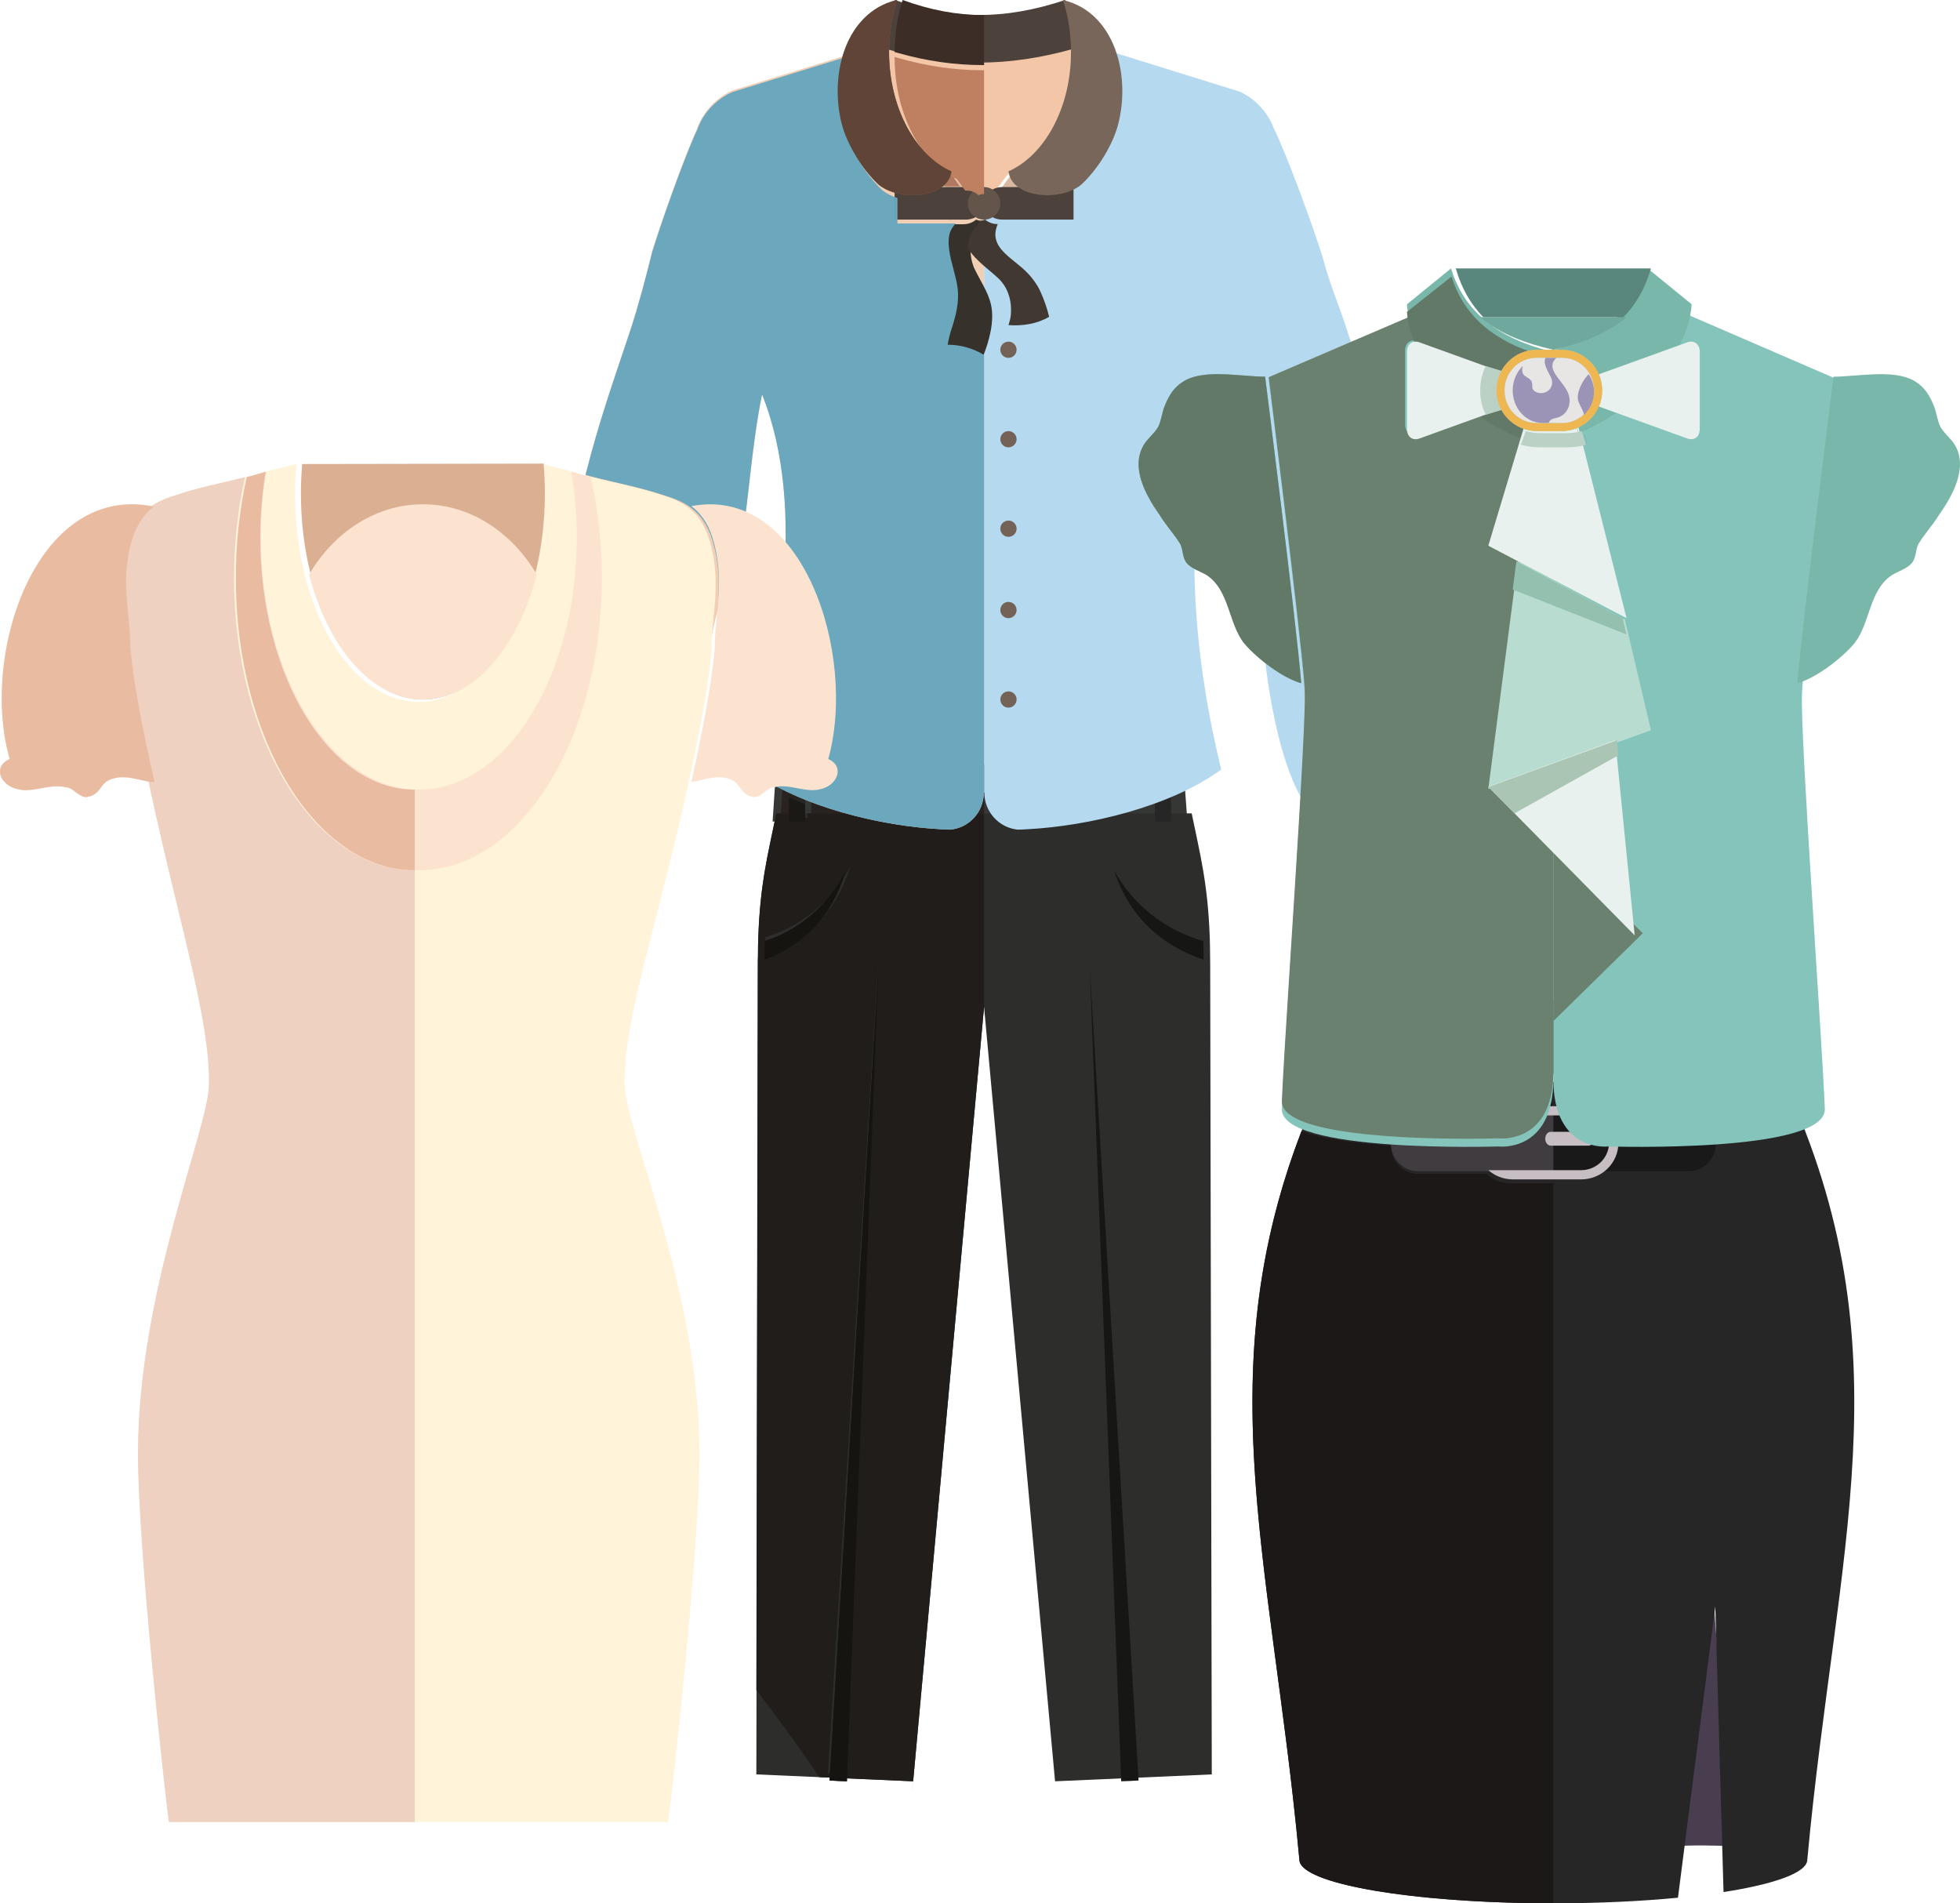 <?xml version="1.0" encoding="UTF-8"?>
<svg width="241px" height="234px" viewBox="0 0 241 234" version="1.1" xmlns="http://www.w3.org/2000/svg" xmlns:xlink="http://www.w3.org/1999/xlink">
    <!-- Generator: Sketch 52.5 (67469) - http://www.bohemiancoding.com/sketch -->
    <title>4140</title>
    <desc>Created with Sketch.</desc>
    <g id="Page-1" stroke="none" stroke-width="1" fill="none" fill-rule="evenodd">
        <g id="4140">
            <polyline id="Fill-192" fill="#353735" points="145.491 94 146 101 95 101 95.457 94 145.491 94"></polyline>
            <path d="M149,218.152 L129.729,219 L120.999,123.79 L112.281,219 L93,218.152 L93.194,118.466 C93.194,118.161 93.194,117.864 93.207,117.569 C93.207,116.742 93.227,115.97 93.246,115.233 C93.49,108.474 94.475,104.884 95.471,100 L146.53,100 C147.524,104.884 148.508,108.485 148.752,115.252 C148.773,115.987 148.793,116.765 148.793,117.588 C148.804,117.877 148.804,118.17 148.804,118.466 L149,218.152" id="Fill-193" fill="#2D2E2C"></path>
            <polygon id="Fill-194" fill="#252625" points="108 101 111 101 111 93 108 93"></polygon>
            <polygon id="Fill-195" fill="#252625" points="128 101 131 101 131 93 128 93"></polygon>
            <polygon id="Fill-196" fill="#252625" points="142 101 144 101 144 93 142 93"></polygon>
            <polygon id="Fill-197" fill="#252625" points="97 101 99 101 99 93 97 93"></polygon>
            <polyline id="Fill-198" fill="#161715" points="108 119 107.98 119.615 104.136 219 103.15 218.964 102 218.901 108 119"></polyline>
            <polyline id="Fill-199" fill="#161715" points="134 119 134.02 119.615 137.864 219 138.852 218.964 140 218.901 134 119"></polyline>
            <path d="M148,118 C142.783,116.229 138.771,112.641 137,107 C139.187,111.16 143.338,114.416 147.957,115.692 C147.979,116.418 148,117.187 148,118" id="Fill-200" fill="#161715"></path>
            <path d="M104,107 C102.382,112.621 98.746,116.224 94,118 C94,117.181 94.017,116.417 94.039,115.688 C98.239,114.405 102.003,111.158 104,107" id="Fill-201" fill="#161715"></path>
            <path d="M112.181,220 L112.172,220 L119,144.656 L112.181,220 M93.003,208.701 C93.002,208.7 93.002,208.698 93,208.697 L93.174,118.898 C93.174,118.721 93.174,118.549 93.177,118.377 C93.176,118.549 93.176,118.721 93.176,118.896 L93.003,208.701 M93.995,107.637 C94.403,105.125 94.92,102.904 95.438,100.326 L95.442,100.326 C94.921,102.904 94.405,105.125 93.995,107.637 M95.458,100.326 L95.679,97 L95.681,97 L95.458,100.326" id="Fill-202" fill="#B87230"></path>
            <path d="M121,100 L120.014,100 C120.607,99.298 120.961,98.414 120.961,97.453 L120.997,97.453 L120.997,97.449 L121,97.449 L121,100 M105.087,100 L99.759,100 L99.759,98.442 C101.485,99.055 103.283,99.573 105.087,100 M97.666,100 L96,100 L96.219,97 C96.692,97.221 97.175,97.434 97.666,97.638 L97.666,100" id="Fill-203" fill="#282320"></path>
            <path d="M112.276,219 L100.756,218.493 C98.332,214.879 94.776,210.087 93,207.765 L93.174,118.466 C93.174,118.291 93.174,118.12 93.175,117.949 C93.178,117.822 93.183,117.695 93.193,117.569 C93.193,116.742 93.2,115.97 93.235,115.235 C93.346,112.025 93.627,109.527 93.998,107.27 C94.41,104.772 94.929,102.563 95.453,100 L97.17,100 L97.17,100.551 L99.307,100.551 L99.307,100 L104.748,100 C108.551,100.975 112.383,101.527 115.681,101.697 C116.033,101.711 116.367,101.73 116.711,101.736 C116.721,101.736 116.729,101.738 116.737,101.738 C116.738,101.738 116.738,101.738 116.738,101.738 C116.74,101.738 116.741,101.738 116.743,101.738 C118.063,101.64 119.226,100.981 119.993,100 L121,100 L121,123.79 L112.276,219 M107.964,118.619 L101.801,218.031 L102.982,218.094 L103.995,218.13 L107.943,119.232 L107.964,118.619 M104.568,106.455 C102.468,110.656 98.509,113.937 94.091,115.233 C94.067,115.97 94.05,116.742 94.05,117.569 C99.042,115.775 102.867,112.135 104.568,106.455" id="Fill-204" fill="#201D1A"></path>
            <path d="M99,101 L97,101 L97,98 C97.653,98.299 98.321,98.579 99,98.843 L99,101" id="Fill-205" fill="#1B1916"></path>
            <polyline id="Fill-206" fill="#151411" points="104.136 219 103.15 218.964 102 218.901 108 119 107.98 119.615 104.136 219"></polyline>
            <path d="M94,118 C94,117.181 94.017,116.417 94.039,115.688 C98.239,114.405 102.003,111.158 104,107 C102.382,112.621 98.746,116.224 94,118" id="Fill-207" fill="#151411"></path>
            <path d="M121,26.119 L121,97.434 L120.966,97.434 C120.966,99.847 119.128,101.82 116.789,102 C116.439,101.992 116.099,101.972 115.74,101.953 C108.437,101.575 98.482,99.271 92.145,94.603 C95.488,81.744 99.428,62.726 93.712,48.404 C92.415,54.609 91.96,62.513 91.331,65.234 C89.981,70.238 87.801,74.904 87.276,79.945 C86.409,87.974 83.888,100.165 78.635,100.994 C78.188,101.072 77.699,101.053 77.19,100.942 C73.103,100.014 67.489,100.401 65.135,97.296 C64.266,96.175 63.838,94.596 64.057,92.335 C64.6,85.568 69.819,67.537 71.448,60.615 C73.39,52.393 75.166,47.597 77.505,40.539 C78.521,37.457 79.404,34.052 80.21,30.814 C81.155,27.726 83.888,19.853 85.648,15.961 L85.675,15.936 C86.069,14.742 86.733,13.685 87.601,12.819 C88.301,12.106 89.132,11.531 90.051,11.126 L91.873,10.561 L104.069,6.792 L106.1,6.162 L109.838,5.009 L109.865,5 C109.838,5.266 109.812,5.539 109.795,5.802 L109.795,5.855 L109.785,5.918 C109.778,6.128 109.778,6.34 109.778,6.551 L109.767,6.855 C109.767,13.843 113.026,19.776 117.527,21.82 L117.849,21.963 L117.911,21.988 L121,26.119" id="Fill-208" fill="#F0CFB5"></path>
            <path d="M78,100.671 L76.553,107 L63,103.87 L64.568,97 C66.911,100.086 72.494,99.702 76.562,100.621 C77.067,100.734 77.548,100.755 78,100.671" id="Fill-209" fill="#78665A"></path>
            <path d="M165.681,101.717 C165.079,101.847 164.496,101.847 163.945,101.717 C158.847,100.535 156.362,88.635 155.504,80.729 C154.966,75.694 152.783,71.028 151.412,66.039 C150.828,63.567 150.413,56.812 149.351,50.945 C144.933,64.96 147.168,82.493 150.165,94.608 C143.817,99.236 133.775,101.548 126.403,101.945 C125.979,101.973 125.554,101.987 125.147,102 L125.13,102 C122.832,101.761 121.036,99.812 121.036,97.445 L121,97.445 L121,26.169 L124.112,22.04 L124.122,22.04 L124.193,22.015 L124.51,21.872 L124.529,21.867 C128.85,19.914 132.025,14.455 132.317,7.92 C132.327,7.762 132.333,7.6 132.333,7.444 C132.342,7.268 132.342,7.092 132.342,6.916 L132.333,6.579 C132.333,6.04 132.317,5.518 132.264,5 L132.29,5.009 L136.047,6.173 L138.099,6.807 L150.289,10.6 L152.437,11.263 C153.294,11.661 154.073,12.206 154.736,12.876 C155.531,13.662 156.159,14.605 156.575,15.653 L156.575,15.664 C158.334,19.22 161.614,28.33 162.637,31.637 C163.459,34.867 164.848,38.043 165.811,41.138 C168.048,48.282 170.47,53.884 171.674,60.984 C172.858,67.986 178.394,86.359 178.94,93.127 C179.189,95.565 178.648,97.21 177.64,98.345 C175.147,101.167 169.694,100.824 165.681,101.717 Z" id="Fill-210" fill="#B5DAF0"></path>
            <path d="M178,103.858 L164.299,107 L163,101.36 C163.549,101.492 164.121,101.492 164.728,101.36 C168.73,100.474 174.165,100.816 176.654,98 L178,103.858" id="Fill-211" fill="#78665A"></path>
            <path d="M132,6.362 L131.981,6.362 C123.906,8.558 116.582,8.523 109,6.395 L109.008,6.049 L109.008,5.772 L109.018,5.71 L109.018,5.658 L109.026,5.467 C109.026,5.294 109.035,5.12 109.053,4.956 L109.062,4.879 C109.072,4.704 109.09,4.532 109.109,4.366 C109.171,3.678 109.269,3.012 109.403,2.362 L109.483,1.968 C109.637,1.293 109.814,0.633 110.03,0 C116.985,2.422 123.466,2.501 130.97,0 C131.482,1.491 131.811,3.118 131.938,4.818 C131.981,5.318 132,5.842 132,6.362" id="Fill-212" fill="#4D423B"></path>
            <path d="M121,26 L115,23.715 C115.314,23.581 115.607,23.428 115.87,23.246 L116.229,22.972 L116.266,22.936 L116.54,22.666 L116.607,22.589 L116.806,22.327 L117.005,21.982 L117.089,21.81 L117.165,21.616 L117.251,21.306 L117.305,21 L117.666,21.49 L121,26" id="Fill-213" fill="#DBB8A1"></path>
            <path d="M127,23.715 L121,26 L124.326,21.49 L124.336,21.49 L124.694,21 L124.751,21.306 C124.979,22.369 125.773,23.158 126.84,23.638 L127,23.715" id="Fill-214" fill="#DBB8A1"></path>
            <path d="M125,33 C125,33.552 124.551,34 123.999,34 C123.449,34 123,33.552 123,33 C123,32.447 123.449,32 123.999,32 C124.551,32 125,32.447 125,33" id="Fill-215" fill="#746256"></path>
            <path d="M125,43 C125,43.552 124.551,44 123.999,44 C123.449,44 123,43.552 123,43 C123,42.448 123.449,42 123.999,42 C124.551,42 125,42.448 125,43" id="Fill-216" fill="#746256"></path>
            <path d="M125,54.002 C125,54.555 124.551,55 123.999,55 C123.449,55 123,54.555 123,54.002 C123,53.448 123.449,53 123.999,53 C124.551,53 125,53.448 125,54.002" id="Fill-217" fill="#746256"></path>
            <path d="M125,65.002 C125,65.552 124.551,66 123.999,66 C123.449,66 123,65.552 123,65.002 C123,64.447 123.449,64 123.999,64 C124.551,64 125,64.447 125,65.002" id="Fill-218" fill="#746256"></path>
            <path d="M125,74.999 C125,75.55 124.551,76 123.999,76 C123.449,76 123,75.55 123,74.999 C123,74.449 123.449,74 123.999,74 C124.551,74 125,74.449 125,74.999" id="Fill-219" fill="#746256"></path>
            <path d="M125,86 C125,86.552 124.551,87 123.999,87 C123.449,87 123,86.552 123,86 C123,85.446 123.449,85 123.999,85 C124.551,85 125,85.446 125,86" id="Fill-220" fill="#746256"></path>
            <path d="M132,6.344 C132,6.524 132,6.704 131.99,6.884 C131.99,7.043 131.984,7.208 131.974,7.369 C131.587,13.93 128.369,19.379 124.02,21.327 L124.074,21.608 L124.055,21.613 L124,21.327 L123.661,21.785 L123.652,21.785 L120.494,26 L117.331,21.785 L116.988,21.327 C112.352,19.256 109,13.196 109,6.034 C116.585,8.242 123.912,8.279 131.99,6 L132,6.344" id="Fill-221" fill="#F2C6A7"></path>
            <path d="M120.802,44 C119.487,43.196 117.622,42.659 116,42.707 C116.136,41.95 116.334,41.195 116.609,40.435 C117.119,38.909 117.503,37.324 117.31,35.741 C117.054,33.725 115.904,31.409 116.161,29.397 C116.261,28.601 116.659,28.048 117.166,27.568 L118.469,27.568 C119.065,27.568 119.612,27.353 120.015,27 C120.247,27.097 120.5,27.15 120.766,27.15 L120.948,27.142 C120.477,27.793 119.894,28.39 119.613,29.153 C119.44,29.598 119.354,30.078 119.338,30.564 C119.311,31.349 119.464,32.158 119.741,32.872 C120.448,34.397 121.468,35.798 121.85,37.444 C122.303,39.433 121.666,41.879 120.802,44" id="Fill-222" fill="#37312C"></path>
            <path d="M129,38.947 C127.548,39.813 125.74,40.104 123.997,39.968 C124.135,39.558 124.253,39.144 124.293,38.717 C124.417,37.237 124.104,35.763 123.101,34.582 C122.242,33.568 119.873,32.085 119,30.452 C119.016,29.981 119.101,29.517 119.27,29.087 C119.546,28.346 120.118,27.768 120.582,27.138 C120.777,27.118 120.962,27.072 121.134,27 C121.533,27.342 122.068,27.551 122.651,27.551 L122.682,27.551 C121.602,30.093 123.744,31.28 125.672,32.927 C126.677,33.815 127.493,34.82 127.995,35.997 C128.348,36.786 128.747,37.861 129,38.947" id="Fill-223" fill="#403831"></path>
            <path d="M132,23 L132,27 L123.227,27 C122.65,27 122.121,26.8 121.726,26.479 L121.456,26.211 C121.171,25.873 121,25.454 121,25 C121,24.414 121.279,23.889 121.726,23.521 C122.121,23.195 122.65,23 123.227,23 L132,23" id="Fill-224" fill="#4D423B"></path>
            <path d="M121,25 C121,25.583 120.719,26.109 120.271,26.479 C119.879,26.8 119.349,27 118.77,27 L110,27 L110,23 L118.77,23 C119.349,23 119.879,23.195 120.271,23.521 C120.719,23.889 121,24.414 121,25" id="Fill-225" fill="#4D423B"></path>
            <path d="M123,25.002 C123,25.816 122.513,26.518 121.808,26.832 C121.618,26.914 121.416,26.97 121.199,26.991 L121.002,27 C120.715,27 120.443,26.939 120.192,26.832 C119.487,26.518 119,25.816 119,25.002 C119,24.187 119.487,23.482 120.192,23.172 C120.443,23.064 120.715,23 121.002,23 C121.287,23 121.561,23.064 121.808,23.172 C122.513,23.482 123,24.187 123,25.002" id="Fill-226" fill="#63554A"></path>
            <path d="M117,21.07 L116.951,21.345 L116.872,21.622 L116.803,21.797 L116.726,21.951 L116.545,22.262 L116.363,22.496 L116.301,22.566 L116.052,22.808 L116.018,22.841 L115.691,23.086 C115.45,23.25 115.183,23.387 114.897,23.508 C112.827,24.372 109.732,24.097 108.024,22.688 C105.973,20.759 104.127,17.719 103.488,15.184 C102.783,12.398 102.833,9.293 103.696,6.611 L103.696,6.604 C103.765,6.403 103.825,6.212 103.902,6.015 C103.973,5.824 104.05,5.623 104.136,5.443 C104.204,5.264 104.291,5.086 104.368,4.924 C104.481,4.705 104.584,4.499 104.696,4.302 C104.79,4.144 104.885,3.988 104.981,3.842 L105.031,3.764 C105.127,3.608 105.232,3.462 105.344,3.315 C105.455,3.158 105.584,2.995 105.713,2.846 C105.842,2.693 105.973,2.545 106.11,2.396 C106.249,2.248 106.386,2.112 106.533,1.983 C106.706,1.819 106.887,1.669 107.075,1.525 C107.343,1.316 107.618,1.124 107.921,0.943 L108.249,0.769 L108.568,0.605 C108.852,0.465 109.145,0.346 109.455,0.25 C109.586,0.199 109.714,0.154 109.852,0.122 C110,0.079 110.156,0.036 110.309,0 C110.102,0.632 109.931,1.289 109.783,1.962 L109.706,2.355 C109.577,3.003 109.483,3.667 109.423,4.353 C109.395,4.518 109.388,4.689 109.378,4.864 L109.369,4.941 C109.352,5.105 109.343,5.277 109.343,5.45 L109.335,5.64 L109.335,5.693 L109.326,5.755 L109.326,6.031 L109.318,6.375 C109.318,13.257 112.542,19.079 117,21.07" id="Fill-227" fill="#78665A"></path>
            <path d="M137.512,15.183 C136.883,17.719 135.036,20.759 132.973,22.687 C131.221,24.14 128.011,24.382 125.942,23.437 C124.976,22.999 124.259,22.298 124.052,21.339 L124,21.069 C128.185,19.198 131.281,13.962 131.654,7.658 C131.663,7.504 131.669,7.345 131.669,7.192 C131.678,6.922 131.688,6.655 131.688,6.375 L131.688,6.343 C131.688,5.824 131.669,5.302 131.628,4.803 C131.506,3.108 131.189,1.487 130.696,0 C134.096,0.787 136.268,3.384 137.297,6.567 C138.167,9.259 138.219,12.384 137.512,15.183" id="Fill-228" fill="#78665A"></path>
            <path d="M96,97 C95.111,96.562 94.256,96.095 93.446,95.597 C94.256,96.095 95.111,96.562 96,96.998 L96,97 M88,75.557 C88.002,75.547 88.002,75.537 88.003,75.526 C88.936,72.24 90.282,69.019 91.23,65.645 C91.879,62.954 92.348,55.137 93.684,49 C93.684,49.002 93.686,49.005 93.688,49.008 C92.353,55.143 91.882,62.96 91.233,65.647 C90.283,69.031 88.932,72.26 88,75.557" id="Fill-229" fill="#B87230"></path>
            <polyline id="Fill-230" fill="#944E2A" points="96 97.001 96 96.999 96 97.001"></polyline>
            <path d="M120.008,100 L120.002,100 C120.602,99.173 120.959,98.127 120.959,96.993 L120.994,96.993 L120.994,93 L120.994,96.993 L121,96.993 L121,96.998 L120.964,96.998 C120.964,98.13 120.607,99.173 120.008,100 M104.958,100 L104.947,100 C103.127,99.497 101.313,98.886 99.571,98.164 L99.571,98.162 C101.316,98.884 103.133,99.495 104.958,100 M97.46,97.216 C96.964,96.976 96.477,96.724 96,96.464 L96,96.462 C96.477,96.722 96.964,96.974 97.46,97.214 L97.46,97.216" id="Fill-231" fill="#1E1814"></path>
            <path d="M116.802,102 C116.801,102 116.799,102 116.797,102 C118.094,101.884 119.237,101.127 119.994,100 L120,100 C119.245,101.129 118.101,101.888 116.802,102 M116.771,101.998 C116.432,101.991 116.103,101.969 115.757,101.953 C112.512,101.758 108.741,101.122 105,100 L105.011,100 C108.748,101.118 112.512,101.752 115.752,101.946 C116.1,101.967 116.432,101.989 116.771,101.998" id="Fill-232" fill="#1A1512"></path>
            <path d="M99,98.566 C98.321,98.212 97.653,97.836 97,97.436 L97,97.434 C97.653,97.834 98.321,98.21 99,98.564 L99,98.566" id="Fill-233" fill="#181512"></path>
            <path d="M116.789,102 C116.78,102 116.772,101.998 116.763,101.998 C116.422,101.991 116.088,101.972 115.738,101.953 C112.477,101.785 108.689,101.233 104.928,100.26 C103.1,99.787 101.279,99.215 99.53,98.54 C98.811,98.261 98.104,97.966 97.414,97.652 C96.917,97.427 96.429,97.191 95.951,96.948 L95.949,96.948 C95.086,96.508 94.256,96.036 93.47,95.533 C93.011,95.241 92.567,94.938 92.139,94.622 C95.483,81.792 99.425,62.814 93.705,48.52 C93.705,48.523 93.705,48.524 93.705,48.526 C93.703,48.523 93.702,48.52 93.702,48.518 C92.404,54.71 91.949,62.597 91.32,65.313 C90.399,68.717 89.092,71.967 88.187,75.283 C88.441,72.482 88.599,69.597 87.569,66.32 C86.982,64.439 86.052,63.242 84.966,62.424 C83.96,61.667 82.825,61.254 81.757,60.93 C78.969,59.976 76.093,59.445 73.199,58.708 C72.8,58.607 72.4,58.5 72,58.389 C73.732,51.542 75.384,47.027 77.492,40.671 C78.508,37.599 79.393,34.203 80.201,30.967 C81.145,27.887 83.878,20.031 85.638,16.148 L85.665,16.123 C86.057,14.931 86.725,13.875 87.592,13.013 C88.294,12.301 89.124,11.727 90.046,11.323 L91.865,10.758 L104.061,7 C103.186,9.73 103.135,12.887 103.851,15.72 C104.5,18.301 106.375,21.395 108.459,23.358 C108.982,23.792 109.636,24.12 110.35,24.342 L110.35,27.472 L117.516,27.472 C117.38,27.618 117.254,27.771 117.141,27.936 C116.941,28.225 116.789,28.552 116.714,28.945 C116.699,29.02 116.686,29.099 116.677,29.179 C116.617,29.668 116.638,30.175 116.705,30.692 C116.913,32.284 117.577,33.966 117.755,35.478 C117.854,36.314 117.798,37.154 117.651,37.986 C117.521,38.71 117.322,39.428 117.099,40.136 C117.08,40.189 117.061,40.244 117.044,40.297 C116.81,41 116.644,41.694 116.521,42.391 C116.522,42.391 116.524,42.391 116.525,42.391 C116.539,42.391 116.555,42.389 116.571,42.389 C116.614,42.389 116.66,42.388 116.703,42.388 C118.127,42.388 119.709,42.867 120.894,43.58 C120.93,43.602 120.966,43.624 121,43.646 L121,97.444 L120.966,97.444 C120.966,98.507 120.608,99.486 120.006,100.26 C119.245,101.241 118.094,101.899 116.789,102" id="Fill-234" fill="#6BA7BD"></path>
            <path d="M121.004,97 L120.996,97 L120.996,43 C120.998,43.002 121.002,43.003 121.004,43.003 L121.004,97" id="Fill-235" fill="#BD866B"></path>
            <path d="M120.824,8 C120.882,8 120.941,7.998 121,7.998 C120.941,7.998 120.882,8 120.824,8 M110.198,6.071 C110.131,6.047 110.065,6.024 110,6 C110.065,6.024 110.131,6.047 110.198,6.071" id="Fill-236" fill="#B87230"></path>
            <path d="M109.971,5.331 C109.983,5.105 109.993,4.883 110.029,4.669 C110.005,4.883 109.983,5.105 109.971,5.331" id="Fill-237" fill="#C68331"></path>
            <path d="M120.819,8 C120.818,8 120.816,8 120.815,8 C117.333,7.998 113.906,7.5 110.425,6.516 C110.403,6.51 110.381,6.503 110.358,6.497 C110.341,6.493 110.326,6.488 110.311,6.483 C110.245,6.465 110.179,6.446 110.115,6.428 C110.095,6.421 110.075,6.417 110.057,6.411 C110.038,6.404 110.018,6.4 110,6.393 L110.008,6.048 L110.008,5.771 L110.017,5.709 L110.017,5.656 L110.024,5.466 C110.024,5.292 110.034,5.119 110.051,4.954 L110.06,4.877 C110.069,4.702 110.086,4.53 110.104,4.364 C110.164,3.676 110.257,3.01 110.386,2.359 L110.462,1.966 C110.608,1.292 110.778,0.634 110.984,0.002 C110.986,0.002 110.987,0.002 110.99,0 C114.353,1.224 117.608,1.85 120.928,1.85 C120.953,1.85 120.976,1.85 121,1.85 L121,7.998 C120.942,7.998 120.884,8 120.826,8 C120.824,8 120.822,8 120.819,8" id="Fill-238" fill="#3C2D26"></path>
            <polyline id="Fill-239" fill="#B07861" points="118 22.902 116 22.902 116.188 22.642 116.407 22.24 116.5 22.04 116.584 21.814 116.678 21.454 116.738 21.098 117.136 21.668 118 22.902"></polyline>
            <path d="M120.313,24 C119.941,23.647 119.437,23.434 118.888,23.434 L118.68,23.434 L117.968,22.461 L117.64,22.011 C113.206,19.978 110,14.03 110,7 C110.018,7.006 110.038,7.011 110.057,7.017 C110.075,7.024 110.095,7.028 110.115,7.035 C110.179,7.054 110.245,7.073 110.311,7.091 C110.326,7.096 110.341,7.101 110.358,7.106 C110.381,7.112 110.403,7.118 110.425,7.125 C113.906,8.126 117.333,8.634 120.815,8.636 C120.816,8.636 120.818,8.636 120.819,8.636 C120.822,8.636 120.824,8.636 120.826,8.636 C120.884,8.636 120.942,8.634 121,8.634 L121,23.85 C120.751,23.85 120.529,23.904 120.313,24" id="Fill-240" fill="#BF8062"></path>
            <path d="M116.399,40 C116.416,39.946 116.435,39.89 116.453,39.836 C116.675,39.119 116.871,38.391 117,37.657 C116.871,38.393 116.676,39.122 116.453,39.836 C116.435,39.892 116.416,39.946 116.399,40 M116.063,30.264 C115.996,29.74 115.976,29.225 116.035,28.73 C116.044,28.649 116.057,28.569 116.072,28.493 C116.057,28.571 116.046,28.65 116.036,28.733 C115.977,29.229 115.996,29.741 116.063,30.264 M116.495,27.47 C116.606,27.303 116.732,27.148 116.867,27 L116.879,27 C116.738,27.147 116.608,27.303 116.495,27.47" id="Fill-241" fill="#29201B"></path>
            <path d="M110.005,27 L110,27 L110,24.117 C110.755,24.333 111.578,24.441 112.39,24.441 C113.358,24.441 114.312,24.288 115.112,23.98 C115.404,23.867 115.677,23.738 115.922,23.585 L116.257,23.355 L116.291,23.324 L116.546,23.097 L116.609,23.032 L116.635,23 L118.538,23 C119.102,23 119.618,23.195 120,23.52 L120,23.521 C119.614,23.195 119.102,23 118.538,23 L116.638,23 L116.612,23.035 L116.552,23.1 L116.298,23.327 L116.262,23.357 L115.927,23.586 C115.681,23.741 115.406,23.87 115.119,23.981 C114.313,24.291 113.362,24.444 112.394,24.444 C111.583,24.444 110.76,24.336 110.005,24.122 L110.005,27" id="Fill-242" fill="#3C2D26"></path>
            <path d="M112.228,24 C111.433,24 110.626,23.884 109.886,23.654 C109.183,23.436 108.54,23.114 108.024,22.687 C105.973,20.759 104.127,17.718 103.488,15.182 C102.783,12.398 102.833,9.295 103.694,6.613 L103.701,6.611 L103.701,6.602 C103.77,6.403 103.828,6.213 103.907,6.012 C103.976,5.824 104.053,5.623 104.141,5.441 C104.208,5.261 104.295,5.087 104.371,4.922 C104.485,4.704 104.59,4.497 104.701,4.299 C104.793,4.143 104.888,3.986 104.985,3.842 L105.035,3.763 C105.132,3.607 105.233,3.459 105.347,3.314 C105.459,3.155 105.589,2.993 105.716,2.845 C105.847,2.69 105.976,2.543 106.113,2.397 C106.253,2.247 106.39,2.111 106.538,1.98 C106.709,1.818 106.892,1.669 107.081,1.523 C107.346,1.314 107.623,1.126 107.924,0.942 L108.252,0.769 L108.571,0.604 C108.855,0.463 109.149,0.344 109.46,0.247 L109.856,0.119 C110,0.077 110.154,0.036 110.308,0 C110.1,0.63 109.929,1.286 109.783,1.958 L109.706,2.35 C109.577,2.999 109.483,3.663 109.423,4.349 C109.395,4.514 109.388,4.685 109.379,4.86 L109.369,4.937 C109.352,5.101 109.343,5.274 109.343,5.447 L109.335,5.637 L109.335,5.689 L109.326,5.751 L109.326,6.027 L109.319,6.372 C109.319,13.255 112.542,19.078 117,21.069 L116.951,21.344 L116.872,21.622 L116.803,21.796 L116.726,21.951 L116.545,22.261 L116.389,22.462 L116.363,22.496 L116.301,22.565 L116.052,22.808 L116.018,22.84 L115.691,23.086 C115.45,23.249 115.183,23.387 114.897,23.507 C114.112,23.836 113.178,24 112.228,24" id="Fill-243" fill="#5F4437"></path>
            <polygon id="Fill-244" fill="#403C3F" points="163 132 220 132 220 123 163 123"></polygon>
            <path d="M213,227 C211.563,226.875 207.44,226.826 206,227 L210.644,196 L213,227" id="Fill-245" fill="#483E50"></path>
            <path d="M222.224,228.644 C222.224,230.217 218.25,231.634 211.924,232.619 L210.914,197.503 L206.321,233.313 C201.799,233.748 196.57,234 190.998,234 C173.751,234 159.772,231.6 159.772,228.644 C156.248,190.417 147.408,165.937 162.602,133 L219.398,133 C234.595,165.937 225.748,190.417 222.224,228.644" id="Fill-246" fill="#272627"></path>
            <path d="M191,234.044 L190.995,234.044 C189.294,234.044 187.625,234.014 186,233.956 C187.625,234.014 189.294,234.044 190.995,234.044 C190.997,234.044 190.998,234.044 191,234.044" id="Fill-247" fill="#C68331"></path>
            <path d="M191.001,132.109 L190.999,132.109 C190.999,132.037 190.999,131.965 190.999,131.891 C190.999,131.965 190.999,132.037 191.001,132.109" id="Fill-248" fill="#312A28"></path>
            <path d="M190.995,234 C189.279,234 187.595,233.977 185.955,233.931 C171.104,233.516 159.771,231.306 159.771,228.644 C157.755,206.769 153.997,189.395 154,172.36 C154,161.489 155.533,150.754 160.028,139.076 C161.514,139.626 163.482,140.03 165.651,140.327 C167.384,140.564 169.24,140.731 171.086,140.849 C171.084,140.903 171.082,140.957 171.082,141.011 C171.082,141.013 171.082,141.013 171.082,141.013 C171.082,141.015 171.082,141.015 171.082,141.015 C171.082,142.842 172.57,144.323 174.401,144.323 L191,144.323 L191,144.353 L182.787,144.353 C183.574,145.052 184.607,145.477 185.749,145.477 L191,145.477 L191,234 C190.998,234 190.997,234 190.995,234 M191,137.705 L189.641,137.705 C189.646,137.695 189.651,137.686 189.656,137.677 L191,137.677 L191,137.705 M191,136.554 L190.087,136.554 C190.376,135.608 190.556,134.469 190.576,133.092 C190.576,133.07 190.576,133.049 190.577,133.025 C190.577,133.017 190.577,133.008 190.577,133 L190.579,133 C190.592,134.306 190.746,135.403 191,136.322 L191,136.554" id="Fill-249" fill="#1C1817"></path>
            <path d="M211,140.501 C211,142.433 209.505,144 207.665,144 L174.333,144 C172.494,144 171,142.433 171,140.501 C171,138.568 172.494,137 174.333,137 L207.665,137 C209.505,137 211,138.568 211,140.501" id="Fill-250" fill="#191919"></path>
            <path d="M191,137 L191,144 L174.335,144 C172.493,144 171,142.433 171,140.498 C171,139.535 171.375,138.656 171.978,138.028 C172.582,137.392 173.413,137 174.335,137 L191,137" id="Fill-251" fill="#403C3F"></path>
            <path d="M194.408,136 L186.041,136 C184.869,136 183.808,136.428 183,137.132 L194.408,137.132 C196.304,137.132 197.844,138.645 197.844,140.496 C197.844,142.358 196.304,143.866 194.408,143.866 L183,143.866 C183.808,144.572 184.869,145 186.041,145 L194.408,145 C196.947,145 199,142.99 199,140.496 C199,138.017 196.947,136 194.408,136" id="Fill-252" fill="#C6BEC2"></path>
            <path d="M196,140.001 C196,140.471 195.696,140.853 195.321,140.853 L190.68,140.853 C190.306,140.853 190,140.471 190,140.001 C190,139.527 190.306,139.147 190.68,139.147 L195.321,139.147 C195.696,139.147 196,139.527 196,140.001" id="Fill-253" fill="#C6BEC2"></path>
            <path d="M191,44.324 C191,44.324 191,127.73 191,132.649 C191,141.809 184.215,140.951 184.215,140.951 C184.215,140.951 157.401,141.809 157.617,136.315 C157.946,127.876 160.668,90.249 160.431,85.327 C160.418,85.089 160.396,84.786 160.374,84.427 C159.808,77.253 156,46.674 156,46.674 L176.069,38 L191,44.324" id="Fill-254" fill="#85C4BA"></path>
            <path d="M160,84 C157.489,83.286 154.36,80.746 152.946,79.047 C151.052,76.592 151.167,72.621 148.442,70.748 C147.496,70.163 146.43,69.927 145.831,69.111 C145.361,68.41 145.478,67.59 145.121,66.889 C144.41,65.714 143.343,64.552 142.631,63.381 C140.974,61.041 138.962,57.535 140.619,54.726 C141.094,53.908 141.92,53.324 142.395,52.505 C142.753,51.801 142.873,50.87 143.108,50.167 C143.697,48.644 144.297,47.591 145.719,46.771 C148.322,45.368 152.589,46.309 155.556,46.309 C155.556,46.309 159.425,76.838 160,84" id="Fill-255" fill="#79B7AA"></path>
            <path d="M191,44.324 C191,44.324 191,127.73 191,132.649 C191,141.809 197.783,140.951 197.783,140.951 C197.783,140.951 224.599,141.809 224.38,136.315 C224.051,127.876 221.329,90.249 221.567,85.327 C221.582,85.089 221.6,84.786 221.62,84.427 C222.189,77.253 226,46.674 226,46.674 L205.931,38 L191,44.324" id="Fill-256" fill="#85C4BA"></path>
            <path d="M221,84 C223.512,83.286 226.642,80.746 228.056,79.047 C229.949,76.592 229.834,72.621 232.557,70.748 C233.503,70.163 234.57,69.927 235.168,69.111 C235.639,68.41 235.524,67.59 235.881,66.889 C236.588,65.714 237.656,64.552 238.367,63.381 C240.025,61.041 242.039,57.535 240.38,54.726 C239.906,53.908 239.079,53.324 238.605,52.505 C238.249,51.801 238.126,50.87 237.892,50.167 C237.301,48.644 236.703,47.591 235.281,46.771 C232.68,45.368 228.412,46.309 225.448,46.309 C225.448,46.309 221.577,76.838 221,84" id="Fill-257" fill="#79B7AA"></path>
            <path d="M208,37.409 C207.558,45.531 196.972,53.598 190.734,53.98 L190.505,54 C184.495,53.815 174.127,46.133 173.076,38.172 C173.043,37.924 173.012,37.672 173,37.409 L178.417,33 C179.142,35.391 180.332,37.245 181.828,38.699 C184.169,41 187.255,42.311 190.505,43.161 L190.526,43.161 C193.775,42.3 196.853,40.991 199.192,38.699 C200.688,37.245 201.869,35.391 202.596,33 L208,37.409" id="Fill-258" fill="#79B7AA"></path>
            <path d="M159.998,138 C158.302,137.489 157.182,136.835 157,136 C157.184,136.835 158.303,137.489 160,137.999 L159.998,138" id="Fill-259" fill="#B87230"></path>
            <path d="M166,140 C163.685,139.762 161.585,139.44 160,139.001 L160.002,139 C161.587,139.44 163.687,139.762 166,140" id="Fill-260" fill="#191412"></path>
            <path d="M159.766,102 C159.834,100.843 159.899,99.711 159.961,98.619 C159.899,99.713 159.834,100.843 159.766,102 M155.413,81.231 C154.692,80.588 154.069,79.942 153.621,79.386 C152.855,78.353 152.43,77.05 152,75.748 C152.432,77.051 152.858,78.355 153.629,79.39 C154.073,79.944 154.694,80.587 155.413,81.225 C155.413,81.227 155.413,81.23 155.413,81.231 M165.815,42.407 C165.815,42.406 165.814,42.402 165.814,42.402 L172.991,39.244 C172.958,39.091 172.938,38.922 172.927,38.769 C172.895,38.519 172.864,38.265 172.852,38 C172.864,38.265 172.895,38.519 172.927,38.769 C172.948,38.928 172.972,39.088 173,39.247 L165.815,42.407" id="Fill-261" fill="#B87230"></path>
            <path d="M159.809,98 C160.199,91.479 160.454,86.293 160.369,84.671 C160.361,84.443 160.336,84.134 160.313,83.785 C158.587,83.305 156.573,81.998 155,80.679 C155,80.678 155,80.675 155,80.673 C156.571,81.992 158.587,83.299 160.315,83.779 C159.728,76.646 155.778,46.239 155.778,46.239 C155.775,46.239 155.772,46.239 155.77,46.239 L165.998,42 C165.998,42 166,42.003 166,42.005 L155.778,46.239 C155.778,46.239 159.728,76.646 160.315,83.779 C160.338,84.135 160.361,84.437 160.374,84.674 C160.455,86.294 160.201,91.482 159.809,98" id="Fill-262" fill="#BD866B"></path>
            <path d="M180.363,140 C176.631,140 170.843,139.875 166.039,139.219 C163.869,138.922 161.898,138.517 160.41,137.965 C158.844,137.387 157.81,136.646 157.64,135.699 C157.622,135.588 157.614,135.473 157.618,135.356 C157.82,130.214 158.922,114.169 159.688,101.405 C159.757,100.255 159.824,99.131 159.886,98.043 C160.264,91.536 160.509,86.357 160.431,84.74 C160.418,84.503 160.396,84.202 160.374,83.846 C159.808,76.725 156,46.37 156,46.37 L165.855,42.143 L173.18,39 C173.356,39.972 173.668,40.941 174.091,41.887 C174.009,41.872 173.927,41.864 173.848,41.864 C173.222,41.864 172.765,42.331 172.765,43.057 L172.765,52.222 C172.765,52.948 173.221,53.415 173.845,53.415 C173.996,53.415 174.157,53.386 174.323,53.33 L181.849,50.761 C183.677,52.049 185.588,53.062 187.371,53.686 L183.427,67.204 L187.041,69.155 L186.582,72.656 L186.584,72.656 L183.427,96.715 L183.427,96.718 L183.421,96.72 L191,104.216 C191,118.412 191,129.977 191,131.713 C191,131.778 191,131.844 191,131.909 C190.998,131.932 190.998,131.954 190.998,131.976 C190.89,139.381 186.173,139.972 184.669,139.972 C184.383,139.972 184.213,139.951 184.213,139.951 C184.213,139.951 182.686,140 180.363,140" id="Fill-263" fill="#6B816F"></path>
            <path d="M146.239,67 C146.19,66.8 146.129,66.603 146.033,66.415 C145.612,65.729 145.067,65.043 144.548,64.356 C145.069,65.042 145.614,65.727 146.035,66.416 C146.13,66.604 146.192,66.8 146.239,67 M142.417,61.183 C141.221,59.107 140.37,56.621 141.605,54.53 C141.808,54.188 142.075,53.886 142.35,53.591 C142.076,53.886 141.811,54.187 141.612,54.53 C140.371,56.621 141.222,59.106 142.417,61.183 M143.614,51.713 C143.785,51.158 143.887,50.56 144.05,50.078 C144.433,49.089 144.823,48.306 145.451,47.656 C144.827,48.306 144.439,49.09 144.056,50.075 C143.893,50.562 143.786,51.159 143.614,51.713 M147.124,46.524 C148.123,46.123 149.316,46 150.561,46 C152.047,46 153.607,46.174 155,46.259 C153.606,46.176 152.05,46.003 150.566,46.003 C149.319,46.003 148.126,46.125 147.124,46.524" id="Fill-264" fill="#BD866B"></path>
            <path d="M160,84 C158.308,83.518 156.332,82.206 154.793,80.882 C154.049,80.243 153.406,79.6 152.946,79.047 C152.147,78.011 151.706,76.707 151.258,75.403 C150.645,73.614 150.018,71.828 148.444,70.748 C147.495,70.161 146.424,69.922 145.833,69.107 C145.492,68.604 145.459,68.03 145.329,67.486 C145.281,67.281 145.219,67.081 145.122,66.889 C144.693,66.184 144.139,65.482 143.608,64.781 C143.257,64.314 142.916,63.846 142.632,63.376 C142.235,62.82 141.82,62.197 141.439,61.533 C140.223,59.408 139.357,56.865 140.62,54.726 C140.823,54.374 141.093,54.067 141.371,53.764 C141.74,53.364 142.125,52.974 142.397,52.505 C142.501,52.3 142.585,52.074 142.657,51.843 C142.833,51.277 142.942,50.665 143.108,50.167 C143.498,49.159 143.893,48.357 144.527,47.692 C144.851,47.353 145.24,47.048 145.722,46.771 C145.885,46.681 146.055,46.602 146.231,46.533 C147.25,46.125 148.465,46 149.734,46 C151.244,46 152.828,46.177 154.247,46.262 C154.247,46.262 154.248,46.262 154.25,46.263 C154.252,46.263 154.255,46.263 154.258,46.263 C154.707,46.29 155.14,46.309 155.548,46.309 C155.549,46.309 155.552,46.309 155.556,46.309 C155.556,46.309 159.425,76.838 160,84" id="Fill-265" fill="#637967"></path>
            <path d="M191,132 C191,130.233 191,118.457 191,104 L191,104.006 L202,114.734 L191,125.537 L191,132" id="Fill-266" fill="#6B816F"></path>
            <path d="M187.313,54 C185.533,53.387 183.626,52.391 181.802,51.125 L182.75,50.806 L182.75,50.807 L184.582,50.189 L184.696,50.151 C185.272,51.391 186.344,52.36 187.664,52.818 L187.313,54 M184.699,45.958 L182.75,45.303 L182.75,45.304 L174.292,42.46 C174.213,42.434 174.136,42.414 174.059,42.401 C173.637,41.471 173.326,40.518 173.151,39.563 C173.122,39.407 173.097,39.252 173.077,39.096 C173.044,38.851 173.013,38.603 173,38.344 L178.478,34 C179.211,36.356 180.414,38.182 181.927,39.615 C183.634,41.249 185.732,42.377 188,43.192 C186.529,43.592 185.324,44.617 184.699,45.958" id="Fill-267" fill="#637967"></path>
            <path d="M174.53,42.086 C173.688,41.784 173,42.304 173,43.239 L173,52.761 C173,53.698 173.688,54.217 174.53,53.913 L189.369,48.55 C190.21,48.247 190.21,47.752 189.369,47.447 L174.53,42.086" id="Fill-268" fill="#E9F1EE"></path>
            <path d="M207.475,42.086 C208.313,41.784 209,42.304 209,43.239 L209,52.761 C209,53.697 208.313,54.218 207.475,53.912 L192.632,48.549 C191.789,48.248 191.789,47.751 192.632,47.447 L207.475,42.086" id="Fill-269" fill="#E9F1EE"></path>
            <polyline id="Fill-270" fill="#E9F1EE" points="188.445 49 183 67.094 200 76 193.193 49 188.445 49"></polyline>
            <polyline id="Fill-271" fill="#B8DDD0" points="186.638 69 183 97 203 89.779 199.794 76.176 186.638 69"></polyline>
            <polyline id="Fill-272" fill="#E9F1EE" points="201 115 183 96.723 198.607 91 201 115"></polyline>
            <polyline id="Fill-273" fill="#58715E" points="186.71 73 186.708 73 187.292 69 186.71 73"></polyline>
            <polyline id="Fill-274" fill="#94C1AF" points="200 78 186 72.479 186.457 69.002 186.459 69 199.527 76.019 200 78"></polyline>
            <polyline id="Fill-275" fill="#64A290" points="191 94 191 93.997 194.42 92.714 198.998 91 199 91.005 191 94"></polyline>
            <polyline id="Fill-276" fill="#516B58" points="185 96 191 94 191 94.003 185 96"></polyline>
            <polyline id="Fill-277" fill="#516B58" points="191 94.002 191 93.998 191 94.002"></polyline>
            <polyline id="Fill-278" fill="#88B5A2" points="183.002 97 183 96.998 194 93 190.511 94.27 184.276 96.537 183.002 97"></polyline>
            <polyline id="Fill-279" fill="#ABC5B5" points="186.218 100 183 96.758 184.286 96.289 190.579 93.999 198.816 91 199 92.86 186.218 100"></polyline>
            <path d="M197,47.999 C197,50.764 194.766,53 192.01,53 L188.989,53 C186.234,53 184,50.764 184,47.999 C184,45.238 186.234,43 188.989,43 L192.01,43 C194.766,43 197,45.238 197,47.999" id="Fill-280" fill="#8FCABD"></path>
            <path d="M183,51 L183,50.998 L184.879,50.326 L183,51 M184.998,45.716 L183,45.002 L183,45 L185,45.714 C184.998,45.714 184.998,45.714 184.998,45.716" id="Fill-281" fill="#516A57"></path>
            <path d="M182.677,51 C182.238,50.076 182,49.066 182,48.002 C182,46.939 182.238,45.924 182.677,45 L185,45.714 C184.998,45.718 184.996,45.721 184.996,45.723 C184.639,46.42 184.446,47.188 184.446,48.002 C184.446,48.674 184.577,49.314 184.824,49.904 C184.876,50.034 184.934,50.161 184.998,50.286 L184.862,50.328 L182.677,51" id="Fill-282" fill="#BCD1C5"></path>
            <path d="M184.186,50.334 C184.118,50.225 184.056,50.113 184,50 C184.056,50.113 184.12,50.225 184.19,50.334 L184.186,50.334" id="Fill-283" fill="#75B09E"></path>
            <path d="M195.134,54.61 L194.838,53.402 C194.848,53.398 194.858,53.394 194.868,53.39 L195.162,54.602 C195.154,54.604 195.144,54.608 195.134,54.61" id="Fill-284" fill="#6CAA9A"></path>
            <path d="M194.148,53.674 L193.822,52.336 C193.832,52.334 193.842,52.33 193.852,52.326 L194.178,53.662 C194.168,53.666 194.158,53.67 194.148,53.674" id="Fill-285" fill="#64A08F"></path>
            <path d="M192.679,55 L189.404,55 C188.562,55 187.756,54.888 187,54.677 L187.602,53.009 C188.158,53.166 188.754,53.251 189.376,53.251 L192.679,53.251 C193.314,53.251 193.919,53.163 194.487,53 L194.756,53.894 L195,54.701 C194.269,54.897 193.487,55 192.679,55" id="Fill-286" fill="#BCD1C5"></path>
            <path d="M189,53.185 L188.969,53.185 C188.278,53.185 187.617,53.057 187,52.823 L187.002,52.815 C187.628,53.055 188.302,53.185 189,53.185" id="Fill-287" fill="#75B09E"></path>
            <path d="M200,39 C197.575,41.054 194.385,42.227 191.017,43 L190.994,43 C187.625,42.237 184.426,41.062 182,39 L200,39" id="Fill-288" fill="#6FA89C"></path>
            <path d="M192.011,51.64 L188.989,51.64 C186.983,51.64 185.355,50.01 185.355,48 C185.355,45.996 186.983,44.358 188.989,44.358 L192.011,44.358 C194.017,44.358 195.645,45.996 195.645,48 C195.645,50.01 194.017,51.64 192.011,51.64 Z M192.011,43 L188.989,43 C187.604,43 186.357,43.556 185.456,44.459 C184.556,45.37 184,46.619 184,48 C184,50.766 186.231,53 188.989,53 L192.011,53 C194.769,53 197,50.766 197,48 C197,45.234 194.769,43 192.011,43 Z" id="Fill-289" fill="#EEB751"></path>
            <path d="M196,48.001 C196,50.209 194.26,52 192.116,52 L188.884,52 C186.74,52 185,50.209 185,48.001 C185,45.799 186.74,44 188.884,44 L192.116,44 C194.26,44 196,45.799 196,48.001" id="Fill-290" fill="#8FCABD"></path>
            <path d="M196,48.001 C196,50.209 194.26,52 192.116,52 L188.884,52 C186.74,52 185,50.209 185,48.001 C185,45.799 186.74,44 188.884,44 L192.116,44 C194.26,44 196,45.799 196,48.001" id="Fill-291" fill="#E8E5E5"></path>
            <path d="M191.821,51.225 C191.35,51.457 190.709,51.366 190.456,51.925 L190.429,52 L189.658,52 C187.639,52 186,50.209 186,48.001 C186,46.807 186.484,45.73 187.249,44.993 C187.151,45.341 187.119,45.684 187.297,46 C187.557,46.371 188.108,46.472 188.319,46.889 C188.532,47.352 188.191,47.82 188.791,48.152 C189.897,48.752 191.221,47.776 190.755,46.514 C190.485,45.873 189.644,44.718 190.035,44 L191.362,44 C189.812,45.487 192.475,46.896 192.924,48.665 C193.186,49.731 192.756,50.763 191.821,51.225" id="Fill-292" fill="#9B94B6"></path>
            <path d="M196,48.163 C196,49.273 195.533,50.28 194.783,51 C194.633,50.372 194.291,49.945 194.058,49.288 C193.785,48.387 194.52,46.814 195.341,46 C195.764,46.628 196,47.373 196,48.163" id="Fill-293" fill="#9B94B6"></path>
            <path d="M203,33 C202.279,35.518 201.107,37.469 199.621,39 L182.386,39 C180.901,37.469 179.719,35.518 179,33 L203,33" id="Fill-294" fill="#59877D"></path>
            <path d="M76.797,133.32 C76.895,138.864 86.009,158.729 86.009,178.701 C86.009,190.349 82.746,219.723 82.152,224 L20.836,224 C20.254,219.723 16.991,190.349 16.991,178.701 C16.991,158.729 25.739,138.874 25.838,133.329 C25.977,125.334 22.16,113.715 18.436,96.685 C17.019,90.266 15.904,84.416 15.517,80.052 C15.517,75.623 14.175,71.424 15.816,66.247 C16.398,64.406 17.318,63.223 18.355,62.405 C19.413,61.607 20.57,61.187 21.677,60.85 C24.494,59.895 27.421,59.363 30.336,58.625 C31.136,58.427 31.917,58.21 32.718,57.965 L36.436,57.049 C36.335,58.24 36.276,59.451 36.276,60.693 C36.276,74.824 43.096,86.296 51.5,86.296 C59.902,86.296 66.714,74.824 66.714,60.693 C66.714,59.44 66.654,58.201 66.554,57 L70.282,57.965 C71.083,58.21 71.874,58.427 72.663,58.625 C75.588,59.363 78.494,59.895 81.312,60.85 C82.391,61.174 83.537,61.588 84.555,62.347 C85.652,63.165 86.592,64.364 87.184,66.247 C88.827,71.424 87.481,75.623 87.481,80.052 C87.096,84.406 85.989,90.247 84.573,96.657 C80.849,113.694 76.656,125.323 76.797,133.32 Z" id="Fill-295" fill="#FFF3DA"></path>
            <path d="M19,96.169 C17.271,96.084 15.516,95.101 13.631,95.81 C12.229,96.297 12.463,97.757 10.597,98 C9.663,98 8.962,96.784 8.03,96.784 C7.097,96.541 6.106,96.723 5.114,96.905 C4.122,97.089 3.128,97.271 2.193,97.026 C0.019,96.569 -0.933,94.224 1.195,93.319 C-2.512,80.46 4.473,59.299 18.926,62.285 C17.859,63.094 16.927,64.263 16.329,66.083 C14.659,71.2 16.031,75.351 16.031,79.729 C16.423,84.042 17.56,89.824 19,96.169" id="Fill-296" fill="#FCE3D0"></path>
            <path d="M100.877,97.026 C99.07,97.515 97.04,96.297 95.233,96.784 C94.331,96.784 93.651,98 92.749,98 C90.944,97.757 91.169,96.297 89.813,95.81 C88.133,95.148 86.563,95.936 85.017,96.141 C86.409,89.805 87.5,84.031 87.882,79.728 C87.882,75.35 89.21,71.198 87.592,66.081 C87.004,64.22 86.075,63.034 85,62.226 C98.774,59.597 105.412,80.544 101.844,93.318 C103.903,94.224 102.982,96.569 100.877,97.026" id="Fill-297" fill="#FCE3D0"></path>
            <path d="M74,71.066 C74,90.903 63.928,107 51.499,107 C39.07,107 29,90.903 29,71.066 C29,66.704 29.484,62.529 30.369,58.661 C31.165,58.462 31.952,58.245 32.747,58 C32.31,60.57 32.08,63.276 32.08,66.074 C32.08,83.205 40.77,97.085 51.499,97.085 C62.227,97.085 70.919,83.205 70.919,66.074 C70.919,63.276 70.69,60.57 70.253,58 C71.045,58.245 71.841,58.462 72.628,58.661 C73.516,62.529 74,66.704 74,71.066" id="Fill-298" fill="#FCE3D0"></path>
            <path d="M67,60.656 C67,74.644 60.286,86 52.005,86 C43.722,86 37,74.644 37,60.656 C37,59.427 37.058,58.227 37.157,57.048 L37.167,57.048 L66.843,57 C66.941,58.188 67,59.416 67,60.656" id="Fill-299" fill="#DBB092"></path>
            <path d="M66,70.627 C63.663,79.665 58.274,86 52.004,86 C45.735,86 40.347,79.676 38,70.636 C41.08,65.419 46.199,62 52.004,62 C57.798,62 62.919,65.409 66,70.627" id="Fill-300" fill="#FCE3D0"></path>
            <path d="M37,224 L21.066,224 C20.783,221.935 19.865,213.966 19,205 C19.002,205.003 19,205.002 19.003,205.005 C19.868,213.968 20.784,221.935 21.067,224 L37,224" id="Fill-301" fill="#E6A438"></path>
            <path d="M19.262,205 C19.259,204.997 19.26,204.998 19.259,204.995 C18.388,195.507 17.57,184.907 17.57,178.954 C17.57,159.047 25.9,139.257 25.995,133.73 C26.126,125.762 22.491,114.18 18.946,97.206 L18.944,97.206 C18.179,93.565 17.505,90.107 17,87 C17.507,90.107 18.182,93.565 18.949,97.206 C22.494,114.18 26.129,125.762 25.996,133.73 C25.902,139.257 17.573,159.047 17.573,178.954 C17.573,184.909 18.391,195.509 19.262,205" id="Fill-302" fill="#D58E30"></path>
            <path d="M10,98 C9.223,98 8.608,97.136 7.868,96.943 C8.61,97.136 9.218,97.997 10,98 M3.001,97.23 C2.686,97.23 2.374,97.199 2.07,97.123 C0.741,96.857 -0.105,95.878 0.011,95 C-0.104,95.878 0.741,96.857 2.07,97.123 C2.374,97.199 2.686,97.23 3.002,97.23 M7.173,96.829 C6.999,96.808 6.826,96.8 6.649,96.8 C6.651,96.8 6.651,96.8 6.651,96.8 C6.826,96.8 6.999,96.808 7.173,96.829" id="Fill-303" fill="#D58E30"></path>
            <path d="M18,96.323 C17.018,96.091 16.025,95.677 15,95.677 L15.002,95.677 C16.027,95.677 17.021,96.091 18,96.323" id="Fill-304" fill="#D58E30"></path>
            <path d="M1,81 C2.342,72.51 6.881,64.458 14,63 C6.881,64.46 2.342,72.512 1,81" id="Fill-305" fill="#E6A438"></path>
            <path d="M15.599,72 C15.573,70.167 15.745,68.257 16.395,66.189 C16.903,64.585 17.66,63.487 18.533,62.697 C17.663,63.487 16.903,64.585 16.398,66.189 C15.747,68.257 15.575,70.167 15.599,72 M18.896,62.39 C18.895,62.39 18.893,62.39 18.893,62.39 C19.931,61.602 21.067,61.186 22.156,60.853 C21.068,61.186 19.933,61.602 18.895,62.39 M14,62.344 C14.734,62.186 15.496,62.106 16.284,62.106 C16.285,62.106 16.285,62.106 16.285,62.106 C15.496,62.106 14.734,62.188 14,62.344 M22.156,60.853 C24.922,59.909 27.797,59.383 30.66,58.653 C31.445,58.457 32.213,58.243 33,58 C32.491,58.157 31.992,58.302 31.49,58.437 C31.214,58.512 30.94,58.583 30.662,58.653 C27.798,59.383 24.923,59.909 22.156,60.853" id="Fill-306" fill="#D58E30"></path>
            <path d="M51,224 L20.757,224 C20.476,221.917 19.57,213.879 18.713,204.836 C17.811,195.316 16.964,184.683 16.964,178.71 C16.964,158.743 25.592,138.892 25.69,133.348 C25.827,125.356 22.062,113.738 18.389,96.712 C17.594,93.06 16.895,89.591 16.37,86.475 C15.973,84.118 15.677,81.963 15.513,80.083 C15.513,77.444 15.041,74.887 15.002,72.156 C14.977,70.303 15.15,68.371 15.805,66.281 C16.311,64.659 17.074,63.548 17.948,62.749 C18.068,62.641 18.19,62.537 18.313,62.439 C19.353,61.642 20.494,61.222 21.586,60.885 C24.365,59.93 27.251,59.398 30.127,58.661 C29.253,62.529 28.775,66.704 28.775,71.066 C28.775,90.903 38.723,107.001 51,107.002 L51,224 M30.959,58.442 C31.462,58.305 31.964,58.159 32.475,58 C31.968,58.159 31.464,58.305 30.959,58.442" id="Fill-307" fill="#EED1C0"></path>
            <path d="M10.592,98 C9.764,97.997 9.12,97.04 8.333,96.826 C8.235,96.799 8.134,96.784 8.031,96.784 C7.887,96.746 7.742,96.718 7.597,96.7 C7.414,96.676 7.23,96.667 7.045,96.667 C7.045,96.667 7.045,96.667 7.043,96.667 C6.408,96.667 5.759,96.785 5.11,96.905 C4.461,97.025 3.811,97.145 3.18,97.145 C2.845,97.145 2.514,97.11 2.192,97.026 C0.784,96.731 -0.11,95.644 0.011,94.669 C0.077,94.137 0.444,93.639 1.195,93.319 C0.093,89.499 -0.065,84.947 0.636,80.512 C1.999,71.895 6.61,63.72 13.842,62.238 C14.604,62.082 15.395,62 16.215,62 C17.086,62 17.987,62.092 18.921,62.285 C18.921,62.285 18.921,62.285 18.923,62.285 C18.923,62.285 18.924,62.285 18.926,62.285 C18.799,62.381 18.673,62.484 18.549,62.591 C17.642,63.381 16.856,64.479 16.329,66.083 C15.654,68.15 15.475,70.059 15.502,71.892 C15.543,74.592 16.031,77.119 16.031,79.729 C16.2,81.587 16.506,83.718 16.917,86.048 C17.458,89.129 18.18,92.558 19,96.169 C18.699,96.154 18.397,96.112 18.095,96.057 C17.113,95.877 16.116,95.555 15.088,95.555 L15.085,95.555 C14.607,95.555 14.122,95.624 13.627,95.81 C12.226,96.297 12.456,97.757 10.592,98" id="Fill-308" fill="#E9BBA1"></path>
            <path d="M51,107 C38.847,106.998 29,90.902 29,71.066 C29,66.704 29.473,62.529 30.338,58.661 C30.614,58.59 30.887,58.518 31.162,58.442 C31.662,58.305 32.161,58.159 32.662,58 C32.238,60.57 32.005,63.278 32.005,66.074 C32.005,83.205 40.51,97.085 51,97.085 L51,107" id="Fill-309" fill="#E9BBA1"></path>
        </g>
    </g>
</svg>